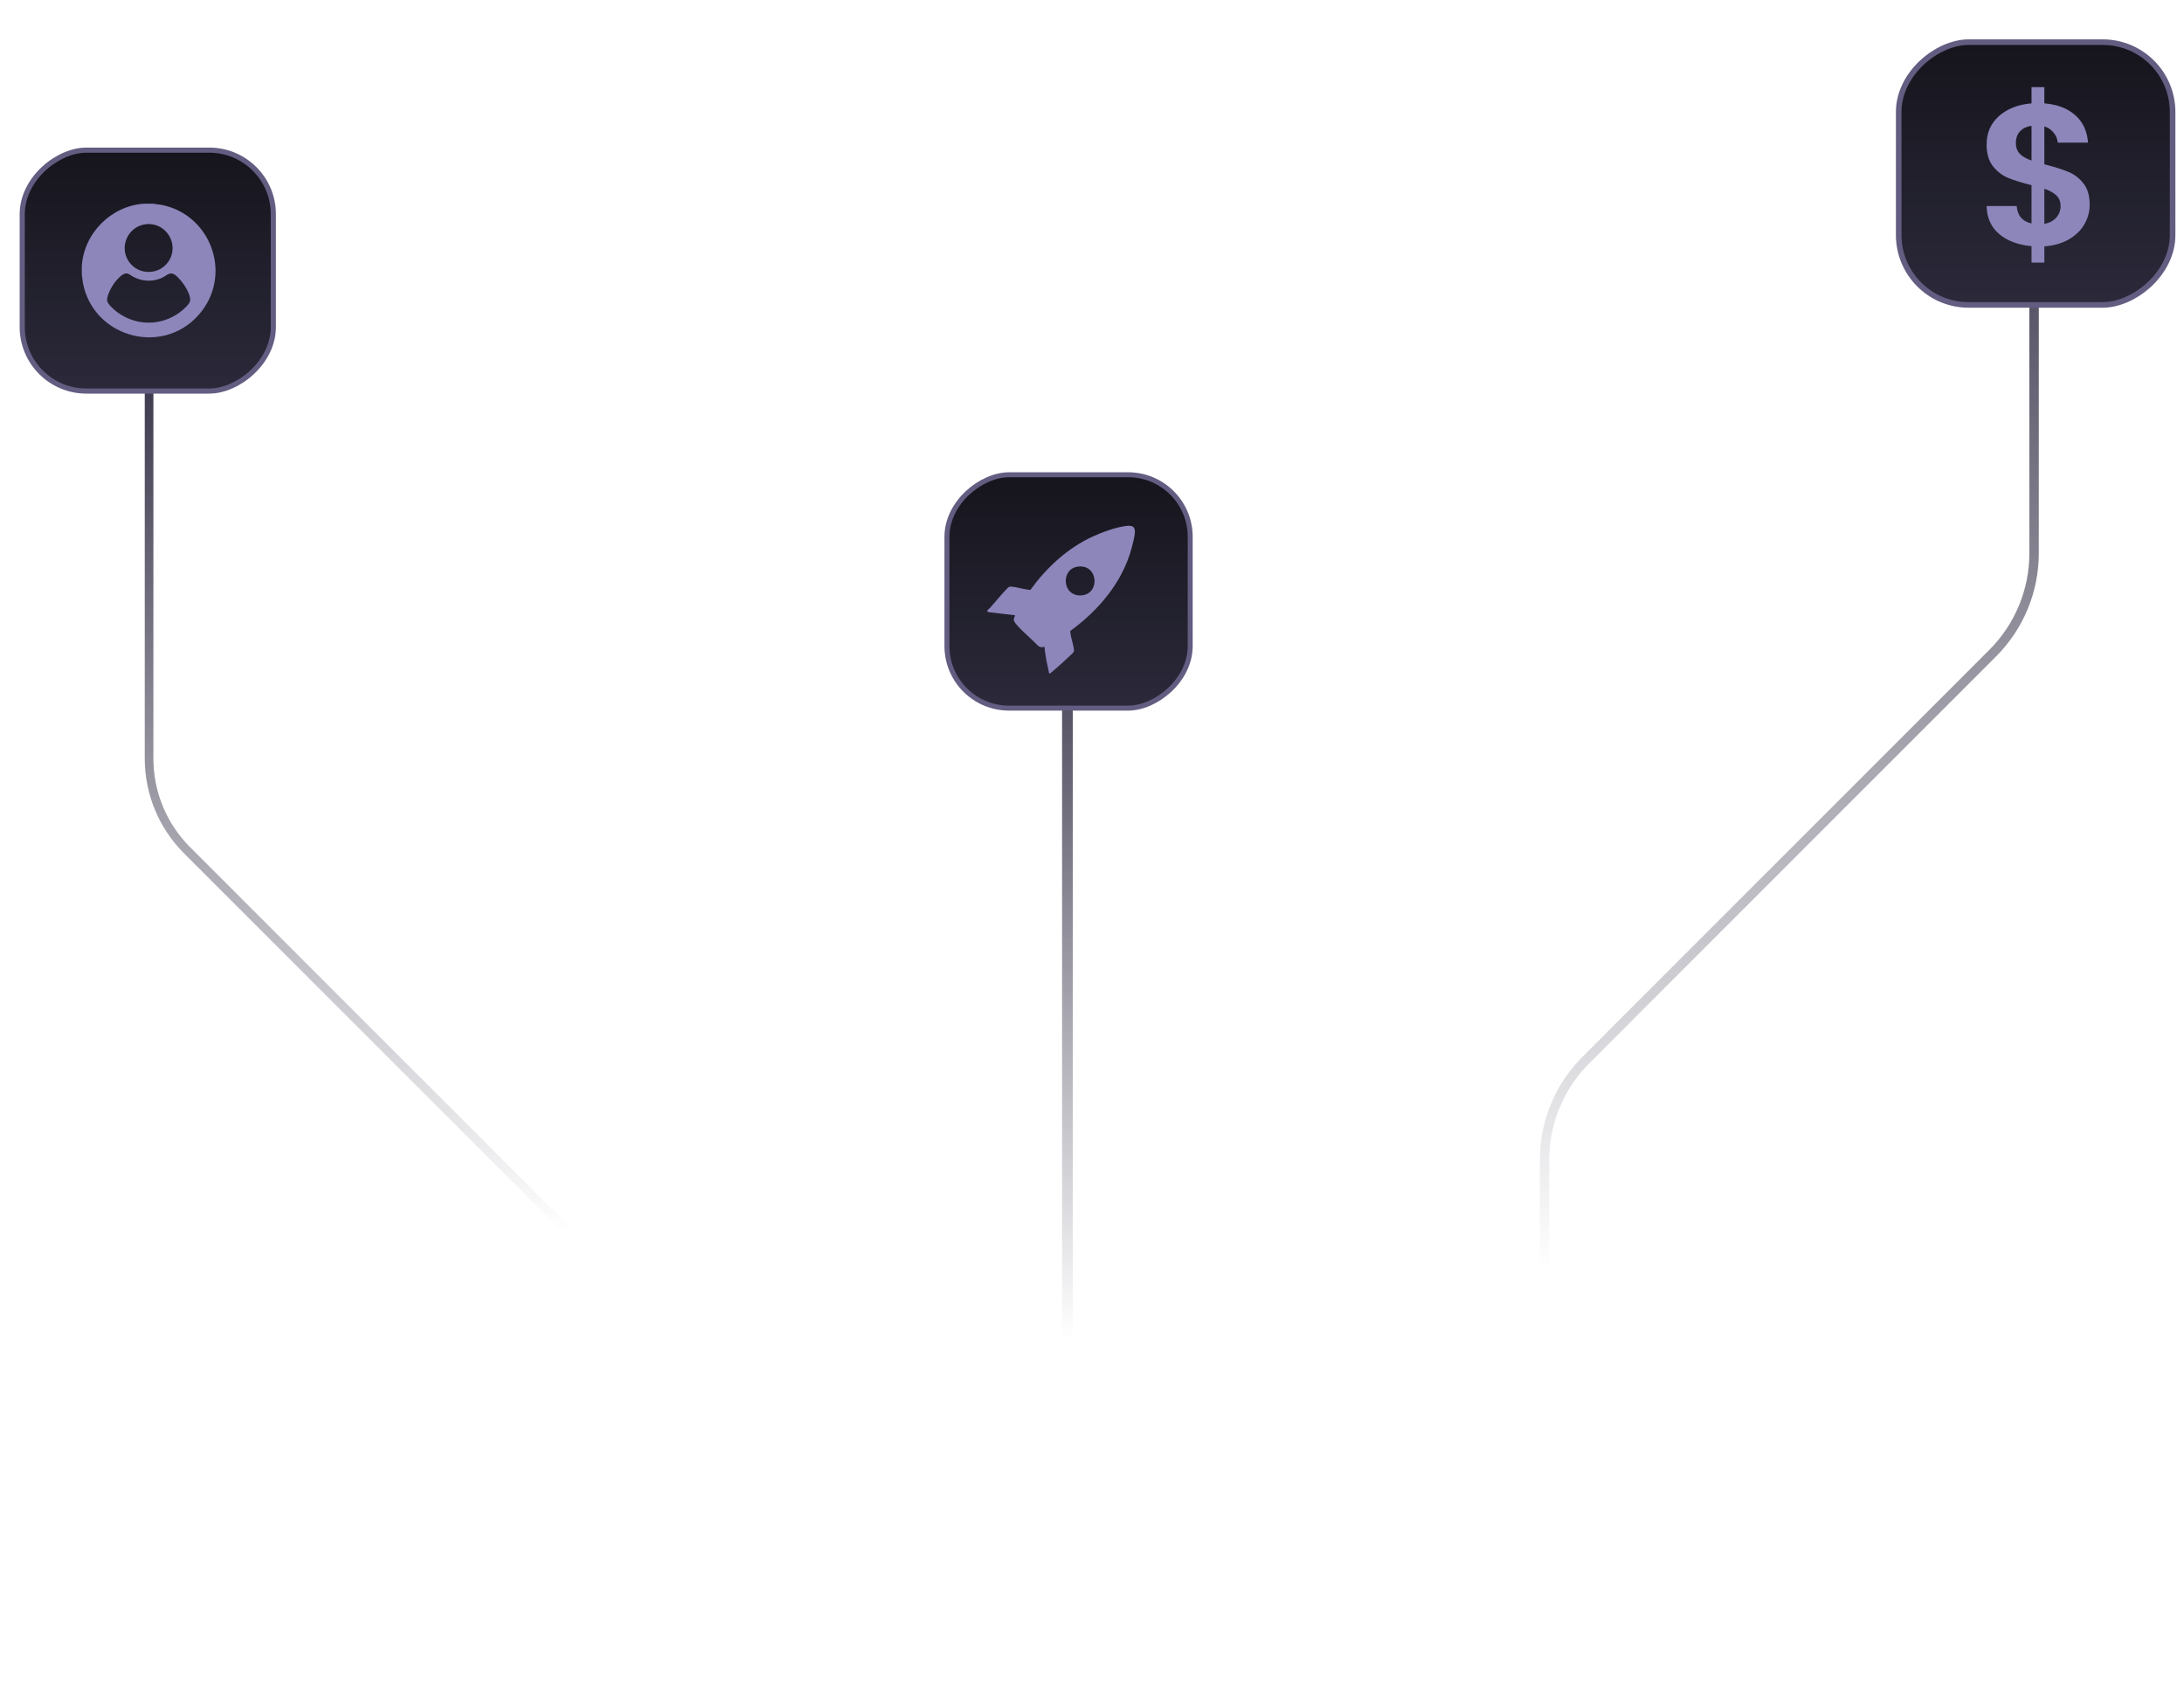 <svg width="222" height="173" viewBox="0 0 222 173" fill="none" xmlns="http://www.w3.org/2000/svg">
<path d="M60.777 135.5L60.777 133.63C60.777 130.14 59.391 126.793 56.923 124.325L19.009 86.411C16.541 83.943 15.154 80.596 15.154 77.105L15.154 37.811" stroke="url(#paint0_linear_431_1190)" stroke-width="0.877"/>
<rect x="27.786" y="15.26" width="24.484" height="25.526" rx="6.512" transform="rotate(90 27.786 15.26)" fill="url(#paint1_linear_431_1190)" stroke="#625D81" stroke-width="0.521"/>
<g filter="url(#filter0_d_431_1190)">
<path d="M15.559 20.702L16.409 20.82C21.318 21.778 23.595 27.626 20.492 31.642C16.892 36.301 9.536 34.462 8.432 28.771L8.318 27.943C8.332 27.647 8.3 27.336 8.318 27.042C8.524 23.699 11.315 20.908 14.658 20.702H15.559H15.559ZM14.917 22.779C13.076 22.921 12.054 25.015 13.082 26.562C14.04 28.005 16.198 27.997 17.146 26.546C18.251 24.853 16.922 22.625 14.917 22.779ZM12.796 27.79C12.392 27.812 11.814 28.492 11.586 28.81C11.313 29.19 10.851 30.068 10.89 30.531C10.924 30.932 11.658 31.539 11.982 31.773C13.85 33.126 16.348 33.136 18.22 31.784C18.518 31.57 19.274 30.937 19.323 30.58C19.428 29.83 18.48 28.504 17.92 28.036C17.273 27.494 17.01 28 16.418 28.258C15.482 28.665 14.407 28.606 13.516 28.116C13.283 27.988 13.089 27.774 12.796 27.79Z" fill="#8D86BB"/>
</g>
<path d="M157 152.5L157 117.883C157 114.076 158.512 110.425 161.204 107.733L202.557 66.38C205.249 63.688 206.761 60.037 206.761 56.23L206.761 13.372" stroke="url(#paint2_linear_431_1190)" stroke-width="0.957"/>
<rect x="220.841" y="4.284" width="26.705" height="27.841" rx="7.102" transform="rotate(90 220.841 4.284)" fill="url(#paint3_linear_431_1190)" stroke="#625D81" stroke-width="0.568"/>
<g filter="url(#filter1_d_431_1190)">
<path d="M212.411 20.818C212.411 21.524 212.228 22.19 211.861 22.815C211.507 23.426 210.978 23.936 210.271 24.343C209.578 24.738 208.756 24.968 207.805 25.037V26.687H206.501V25.016C205.142 24.894 204.048 24.486 203.22 23.793C202.391 23.087 201.963 22.136 201.936 20.94H204.993C205.074 21.918 205.577 22.509 206.501 22.713V18.821C205.522 18.576 204.734 18.331 204.137 18.087C203.539 17.842 203.023 17.448 202.588 16.905C202.153 16.361 201.936 15.621 201.936 14.683C201.936 13.501 202.357 12.537 203.199 11.79C204.055 11.042 205.156 10.614 206.501 10.505V8.855H207.805V10.505C209.109 10.614 210.149 11.008 210.923 11.688C211.711 12.367 212.153 13.304 212.248 14.5H209.171C209.13 14.106 208.987 13.766 208.743 13.481C208.512 13.182 208.199 12.972 207.805 12.849V16.701C208.824 16.959 209.626 17.21 210.21 17.455C210.808 17.686 211.324 18.073 211.759 18.617C212.194 19.147 212.411 19.88 212.411 20.818ZM204.911 14.541C204.911 14.989 205.047 15.356 205.319 15.641C205.59 15.913 205.984 16.137 206.501 16.314V12.788C206.012 12.856 205.624 13.039 205.339 13.338C205.054 13.637 204.911 14.038 204.911 14.541ZM207.805 22.754C208.321 22.659 208.722 22.448 209.007 22.122C209.306 21.796 209.456 21.402 209.456 20.94C209.456 20.492 209.313 20.132 209.028 19.86C208.743 19.588 208.335 19.364 207.805 19.187V22.754Z" fill="#8D86BB"/>
</g>
<line x1="108.501" y1="62.131" x2="108.501" y2="173" stroke="url(#paint4_linear_431_1190)" stroke-width="1.087"/>
<rect x="120.982" y="48.252" width="23.718" height="24.727" rx="6.308" transform="rotate(90 120.982 48.252)" fill="url(#paint5_linear_431_1190)" stroke="#625D81" stroke-width="0.505"/>
<g filter="url(#filter2_d_431_1190)">
<path d="M106.646 68.444C106.461 67.549 106.236 66.654 106.177 65.74L105.85 65.789L105.56 65.675C104.854 64.934 103.952 64.214 103.295 63.44C103.217 63.349 103.074 63.163 103.057 63.046C103.029 62.859 103.146 62.704 103.181 62.531L100.521 62.221C100.128 62.131 100.526 61.901 100.642 61.772C101.206 61.15 101.754 60.446 102.335 59.85C102.49 59.691 102.547 59.614 102.79 59.623C103.23 59.639 103.806 59.825 104.264 59.894C104.366 59.909 104.681 59.974 104.75 59.939C106.382 57.687 108.465 55.754 111.002 54.563C111.957 54.115 113.358 53.607 114.4 53.462C115.209 53.35 115.458 53.574 115.33 54.392C115.264 54.813 115.124 55.35 115.011 55.766C114.073 59.206 111.65 62.046 108.818 64.108C108.786 64.146 108.793 64.188 108.797 64.233C108.846 64.814 109.11 65.493 109.172 66.086C109.188 66.286 108.957 66.458 108.82 66.588C108.256 67.126 107.595 67.728 107.001 68.231C106.938 68.284 106.722 68.495 106.648 68.444L106.646 68.444ZM109.596 57.583C107.756 57.79 107.957 60.717 109.99 60.505C111.842 60.311 111.629 57.353 109.596 57.583Z" fill="#8D86BB"/>
</g>
<defs>
<filter id="filter0_d_431_1190" x="0.855" y="13.245" width="28.513" height="28.498" filterUnits="userSpaceOnUse" color-interpolation-filters="sRGB">
<feFlood flood-opacity="0" result="BackgroundImageFix"/>
<feColorMatrix in="SourceAlpha" type="matrix" values="0 0 0 0 0 0 0 0 0 0 0 0 0 0 0 0 0 0 127 0" result="hardAlpha"/>
<feOffset/>
<feGaussianBlur stdDeviation="3.729"/>
<feComposite in2="hardAlpha" operator="out"/>
<feColorMatrix type="matrix" values="0 0 0 0 0.639 0 0 0 0 0.431 0 0 0 0 0.969 0 0 0 0.5 0"/>
<feBlend mode="normal" in2="BackgroundImageFix" result="effect1_dropShadow_431_1190"/>
<feBlend mode="normal" in="SourceGraphic" in2="effect1_dropShadow_431_1190" result="shape"/>
</filter>
<filter id="filter1_d_431_1190" x="193.804" y="0.721" width="26.741" height="34.1" filterUnits="userSpaceOnUse" color-interpolation-filters="sRGB">
<feFlood flood-opacity="0" result="BackgroundImageFix"/>
<feColorMatrix in="SourceAlpha" type="matrix" values="0 0 0 0 0 0 0 0 0 0 0 0 0 0 0 0 0 0 127 0" result="hardAlpha"/>
<feOffset/>
<feGaussianBlur stdDeviation="4.067"/>
<feComposite in2="hardAlpha" operator="out"/>
<feColorMatrix type="matrix" values="0 0 0 0 0.639 0 0 0 0 0.431 0 0 0 0 0.969 0 0 0 0.5 0"/>
<feBlend mode="normal" in2="BackgroundImageFix" result="effect1_dropShadow_431_1190"/>
<feBlend mode="normal" in="SourceGraphic" in2="effect1_dropShadow_431_1190" result="shape"/>
</filter>
<filter id="filter2_d_431_1190" x="92.782" y="45.865" width="30.151" height="30.155" filterUnits="userSpaceOnUse" color-interpolation-filters="sRGB">
<feFlood flood-opacity="0" result="BackgroundImageFix"/>
<feColorMatrix in="SourceAlpha" type="matrix" values="0 0 0 0 0 0 0 0 0 0 0 0 0 0 0 0 0 0 127 0" result="hardAlpha"/>
<feOffset/>
<feGaussianBlur stdDeviation="3.785"/>
<feComposite in2="hardAlpha" operator="out"/>
<feColorMatrix type="matrix" values="0 0 0 0 0.639 0 0 0 0 0.431 0 0 0 0 0.969 0 0 0 0.5 0"/>
<feBlend mode="normal" in2="BackgroundImageFix" result="effect1_dropShadow_431_1190"/>
<feBlend mode="normal" in="SourceGraphic" in2="effect1_dropShadow_431_1190" result="shape"/>
</filter>
<linearGradient id="paint0_linear_431_1190" x1="37.966" y1="37.812" x2="37.966" y2="207.581" gradientUnits="userSpaceOnUse">
<stop stop-color="#3B384D"/>
<stop offset="0.514" stop-color="#3B384D" stop-opacity="0"/>
</linearGradient>
<linearGradient id="paint1_linear_431_1190" x1="28.047" y1="28.023" x2="53.052" y2="28.023" gradientUnits="userSpaceOnUse">
<stop stop-color="#16151D"/>
<stop offset="1" stop-color="#2C2A3B"/>
</linearGradient>
<linearGradient id="paint2_linear_431_1190" x1="181.88" y1="13.372" x2="181.88" y2="129" gradientUnits="userSpaceOnUse">
<stop stop-color="#3B384D"/>
<stop offset="1" stop-color="#3B384D" stop-opacity="0"/>
</linearGradient>
<linearGradient id="paint3_linear_431_1190" x1="221.125" y1="18.205" x2="248.398" y2="18.205" gradientUnits="userSpaceOnUse">
<stop stop-color="#16151D"/>
<stop offset="1" stop-color="#2C2A3B"/>
</linearGradient>
<linearGradient id="paint4_linear_431_1190" x1="107.457" y1="62.131" x2="107.457" y2="136" gradientUnits="userSpaceOnUse">
<stop stop-color="#3B384D"/>
<stop offset="1" stop-color="#3B384D" stop-opacity="0"/>
</linearGradient>
<linearGradient id="paint5_linear_431_1190" x1="121.234" y1="60.616" x2="145.457" y2="60.616" gradientUnits="userSpaceOnUse">
<stop stop-color="#16151D"/>
<stop offset="1" stop-color="#2C2A3B"/>
</linearGradient>
</defs>
</svg>
